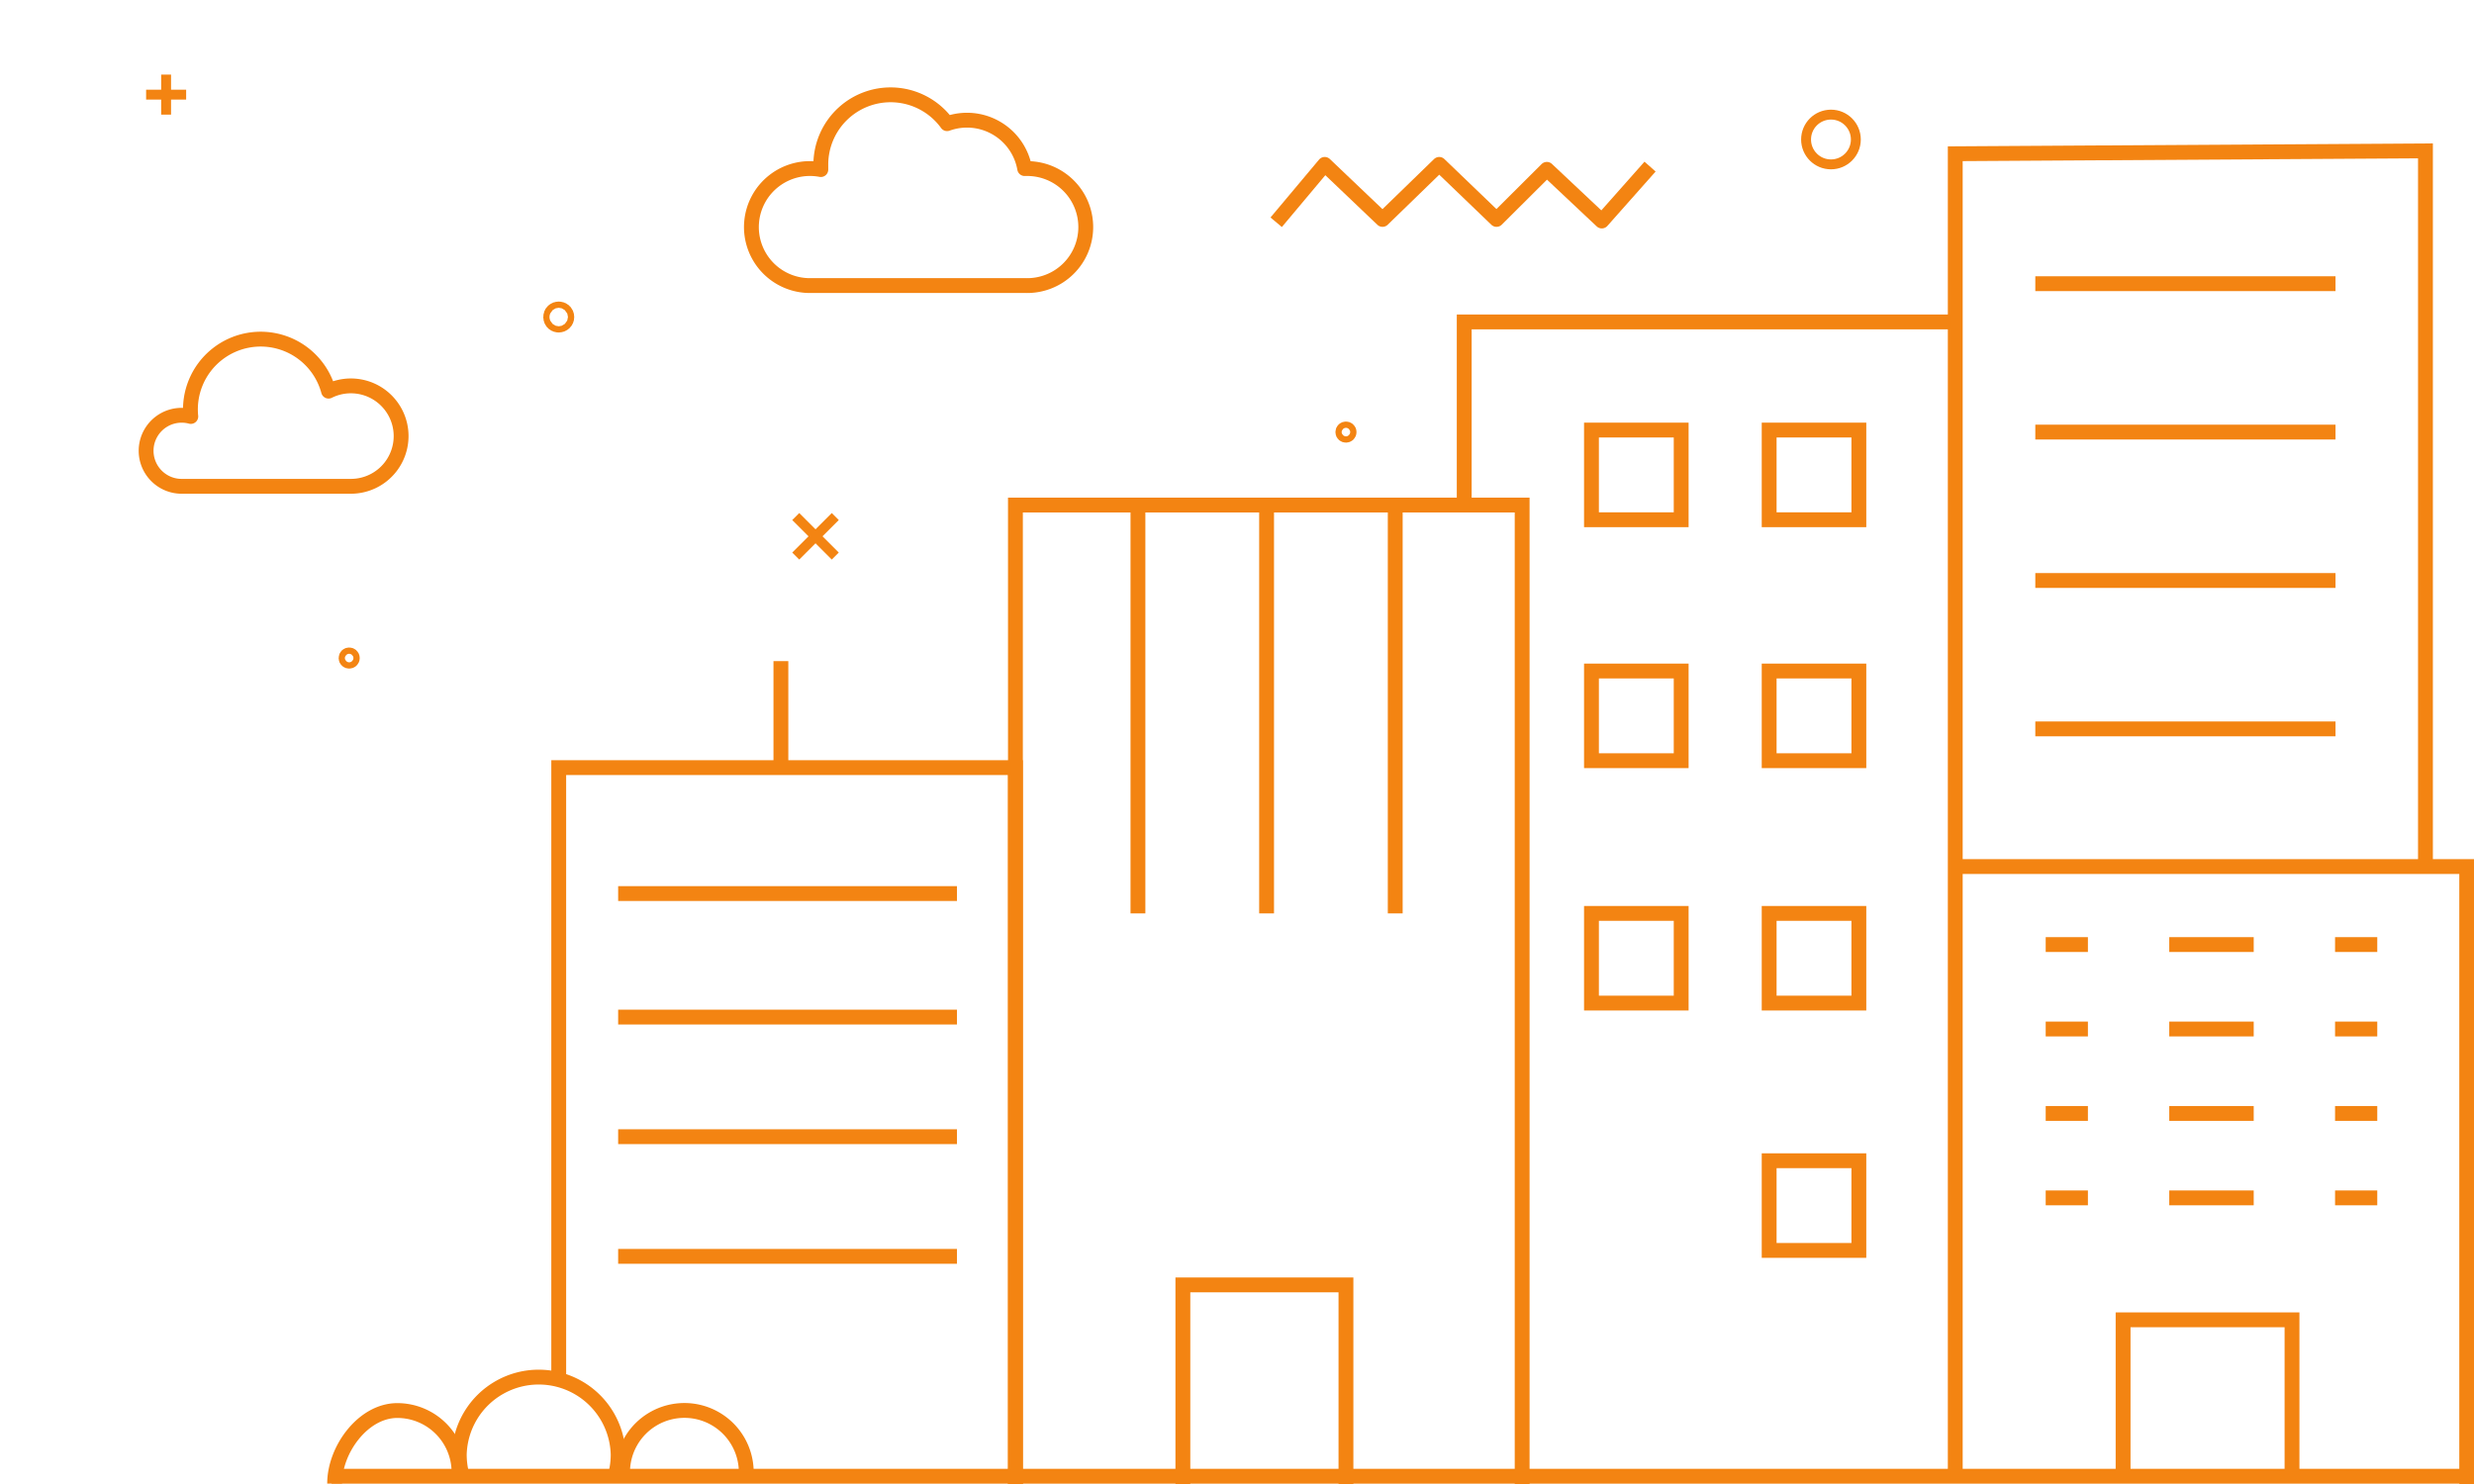 <svg xmlns="http://www.w3.org/2000/svg" viewBox="0 0 500 300"><defs><style>.cls-1,.cls-2,.cls-3,.cls-4,.cls-5,.cls-6{fill:none;stroke:#f38412;}.cls-1{stroke-miterlimit:10;}.cls-1,.cls-2,.cls-3{stroke-width:3px;}.cls-2,.cls-4,.cls-6{stroke-linecap:round;}.cls-2,.cls-3,.cls-4,.cls-5,.cls-6{stroke-linejoin:round;}.cls-4{stroke-width:5px;}.cls-5,.cls-6{stroke-width:2px;}</style></defs><title>up_projects_icons</title><g id="Capa_1" data-name="Capa 1"><polyline class="cls-1" points="205.22 300 205.22 102.1 307.63 102.1 307.63 300"/><polyline class="cls-1" points="112.92 279 112.92 155.18 205.22 155.18 205.22 300"/><line class="cls-1" x1="124.93" y1="180.64" x2="193.4" y2="180.64"/><line class="cls-1" x1="124.93" y1="205.61" x2="193.4" y2="205.61"/><line class="cls-1" x1="124.93" y1="229.79" x2="193.4" y2="229.79"/><line class="cls-1" x1="124.93" y1="253.98" x2="193.4" y2="253.98"/><polyline class="cls-1" points="396.16 175.18 498.53 175.18 498.53 300"/><line class="cls-1" x1="455.48" y1="190.95" x2="438.41" y2="190.95"/><polyline class="cls-1" points="421.97 190.95 413.97 190.95 413.44 190.95"/><polyline class="cls-1" points="480.45 190.95 472.45 190.95 471.92 190.95"/><line class="cls-1" x1="455.48" y1="208.02" x2="438.41" y2="208.02"/><polyline class="cls-1" points="421.97 208.02 413.97 208.02 413.44 208.02"/><polyline class="cls-1" points="480.45 208.02 472.45 208.02 471.92 208.02"/><line class="cls-1" x1="455.48" y1="225.09" x2="438.41" y2="225.09"/><polyline class="cls-1" points="421.97 225.09 413.97 225.09 413.44 225.09"/><polyline class="cls-1" points="480.45 225.09 472.45 225.09 471.92 225.09"/><line class="cls-1" x1="455.48" y1="242.16" x2="438.41" y2="242.16"/><polyline class="cls-1" points="421.97 242.16 413.97 242.16 413.44 242.16"/><polyline class="cls-1" points="480.45 242.16 472.45 242.16 471.92 242.16"/><polyline class="cls-1" points="429.08 298.82 429.08 266.81 463.22 266.81 463.22 298.82"/><polyline class="cls-1" points="490.19 175.18 490.19 30.5 395.16 31.08 395.16 298.08"/><rect class="cls-1" x="321.64" y="86.94" width="18.13" height="18.13"/><rect class="cls-1" x="357.55" y="86.94" width="18.13" height="18.13"/><rect class="cls-1" x="321.64" y="135.65" width="18.13" height="18.13"/><rect class="cls-1" x="357.55" y="135.65" width="18.13" height="18.13"/><polyline class="cls-1" points="239.06 300 239.06 259.75 272.02 259.75 272.02 300"/><line class="cls-1" x1="157.82" y1="153.87" x2="157.82" y2="133.65"/><polyline class="cls-1" points="396.22 65.08 295.92 65.08 295.92 102.7"/><path class="cls-2" d="M207.26,57.73a11.83,11.83,0,1,0,0-23.65h-.17A11.84,11.84,0,0,0,191.41,25a14.1,14.1,0,0,0-25.52,8.28c0,.34,0,.67,0,1A11.83,11.83,0,1,0,164,57.73Z"/><path class="cls-2" d="M36.71,98.31a7.18,7.18,0,0,1,0-14.36,7.06,7.06,0,0,1,1.85.24A14.2,14.2,0,0,1,66.4,79.07a10.15,10.15,0,1,1,4.5,19.24Z"/><polyline class="cls-3" points="257.92 44.93 267.73 33.23 279.41 44.36 290.87 33.23 302.45 44.36 312.62 34.23 323.73 44.68 333.48 33.68"/><circle class="cls-4" cx="112.92" cy="64.09" r="0.63"/><circle class="cls-2" cx="272.02" cy="87.35" r="0.63"/><circle class="cls-2" cx="70.57" cy="133.03" r="0.63"/><line class="cls-5" x1="33.57" y1="15.08" x2="33.57" y2="23.17"/><line class="cls-5" x1="29.53" y1="19.13" x2="37.62" y2="19.13"/><line class="cls-5" x1="160.82" y1="104.42" x2="168.81" y2="112.41"/><line class="cls-5" x1="160.82" y1="112.41" x2="168.81" y2="104.42"/><line class="cls-1" x1="411.34" y1="57.35" x2="472.01" y2="57.35"/><line class="cls-1" x1="411.34" y1="87.35" x2="472.01" y2="87.35"/><line class="cls-1" x1="411.34" y1="117.35" x2="472.01" y2="117.35"/><line class="cls-1" x1="411.34" y1="147.35" x2="472.01" y2="147.35"/><rect class="cls-1" x="321.64" y="184.65" width="18.13" height="18.13"/><rect class="cls-1" x="357.55" y="184.65" width="18.13" height="18.13"/><rect class="cls-1" x="357.55" y="234.65" width="18.13" height="18.13"/><line class="cls-1" x1="229.98" y1="102.1" x2="229.98" y2="184.65"/><line class="cls-1" x1="255.98" y1="102.1" x2="255.98" y2="184.65"/><line class="cls-1" x1="281.98" y1="102.1" x2="281.98" y2="184.65"/><path class="cls-3" d="M93.42,298.43a16.25,16.25,0,0,1-.6-4.38,16.06,16.06,0,0,1,32.11,0,15.89,15.89,0,0,1-.52,4.05"/><path class="cls-3" d="M125.82,297.63a12.48,12.48,0,1,1,25,0"/><path class="cls-3" d="M67.63,299.92c0-6.89,5.77-14.77,12.66-14.77a12.48,12.48,0,0,1,12.48,12.48"/><line class="cls-1" x1="67.01" y1="298.43" x2="498.67" y2="298.43"/><circle class="cls-6" cx="370.04" cy="28.2" r="5.03"/></g></svg>